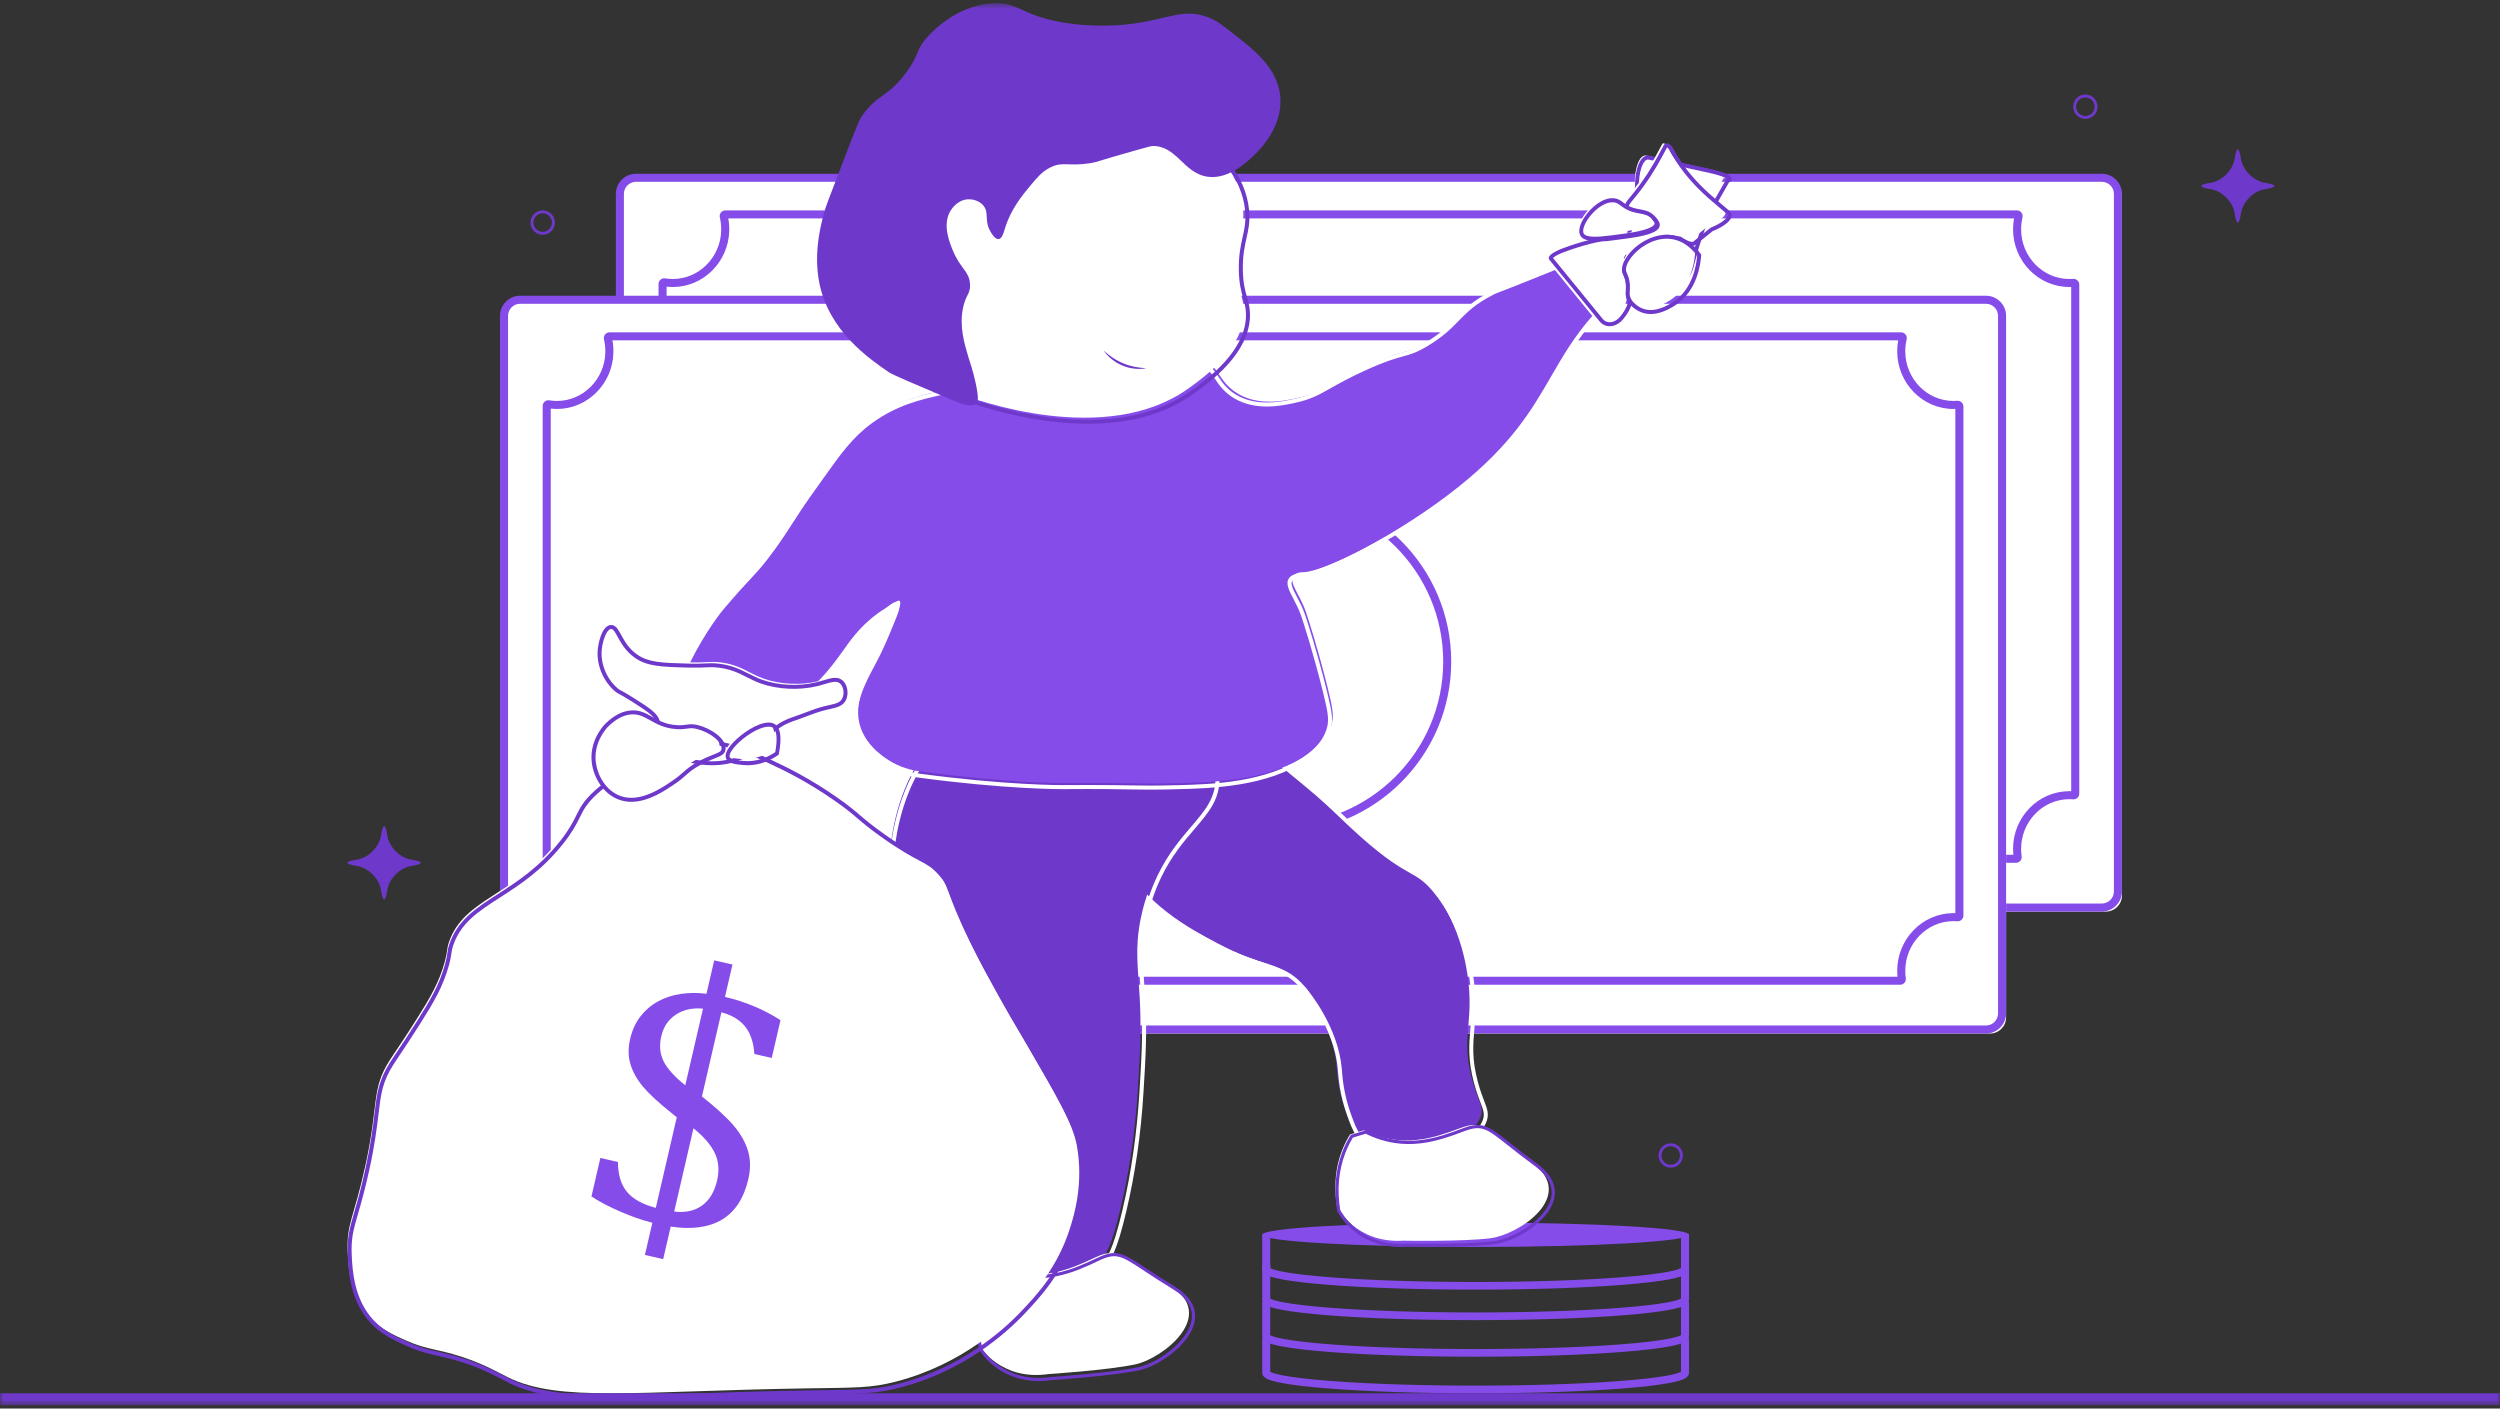 <svg width="410" height="231" viewBox="0 0 410 231" fill="none" xmlns="http://www.w3.org/2000/svg">
<rect x="0" y="0" width="410" height="231" fill="#333333" stroke="none"/>
<g clip-path="url(#clip0_308_570)">
<mask id="mask0_308_570" style="mask-type:luminance" maskUnits="userSpaceOnUse" x="0" y="0" width="410" height="231">
<path d="M410 0.5H0V230.5H410V0.5Z" fill="white"/>
</mask>
<g mask="url(#mask0_308_570)">
<path d="M345.356 29.5H104.644C103.184 29.5 102 30.685 102 32.147V146.854C102 148.315 103.184 149.5 104.644 149.5H345.356C346.816 149.5 348 148.315 348 146.854V32.147C348 30.685 346.816 29.5 345.356 29.5Z" fill="white"/>
<path d="M344.7 149.5H104.3C102.48 149.5 101 148.02 101 146.201V31.799C101 29.98 102.48 28.5 104.3 28.5H344.7C346.52 28.5 348 29.98 348 31.799V146.201C348 148.02 346.52 149.5 344.7 149.5ZM104.3 29.82C103.208 29.82 102.32 30.708 102.32 31.799V146.201C102.32 147.292 103.208 148.18 104.3 148.18H344.7C345.792 148.18 346.68 147.292 346.68 146.201V31.799C346.68 30.708 345.792 29.82 344.7 29.82H104.3Z" fill="#854CEA"/>
<path d="M341 47.05V130.774C341 130.941 340.862 131.074 340.699 131.061C340.481 131.044 340.26 131.035 340.037 131.035C335.296 131.035 331.45 134.991 331.45 139.871C331.45 140.313 331.482 140.747 331.544 141.171C331.569 141.345 331.437 141.5 331.267 141.5H119.475C119.305 141.5 119.173 141.345 119.198 141.171C119.273 140.657 119.304 140.128 119.287 139.588C119.145 134.929 115.437 131.145 110.908 131.037C110.367 131.025 109.837 131.063 109.323 131.148C109.153 131.176 109 131.04 109 130.863V46.961C109 46.784 109.153 46.648 109.323 46.676C109.741 46.745 110.17 46.784 110.607 46.788C115.267 46.84 119.163 42.992 119.288 38.2C119.31 37.391 119.226 36.604 119.048 35.855C119.005 35.674 119.139 35.5 119.32 35.5H331.422C331.603 35.5 331.737 35.674 331.694 35.855C331.535 36.528 331.45 37.232 331.45 37.955C331.45 42.835 335.296 46.789 340.038 46.789C340.26 46.789 340.481 46.78 340.7 46.763C340.862 46.75 341 46.883 341 47.05Z" fill="white"/>
<path d="M330.619 141.5H119.122C118.851 141.5 118.592 141.382 118.413 141.177C118.233 140.969 118.151 140.694 118.191 140.421C118.261 139.941 118.288 139.448 118.273 138.956C118.141 134.632 114.749 131.167 110.551 131.068C110.059 131.056 109.568 131.091 109.092 131.17C108.822 131.215 108.547 131.139 108.337 130.962C108.123 130.782 108 130.518 108 130.237V46.584C108 46.304 108.123 46.04 108.336 45.86C108.547 45.683 108.822 45.607 109.093 45.652C109.479 45.716 109.876 45.751 110.274 45.755C110.302 45.755 110.331 45.755 110.359 45.755C114.617 45.755 118.159 42.219 118.274 37.832C118.293 37.096 118.219 36.366 118.052 35.663C117.984 35.378 118.05 35.083 118.232 34.855C118.412 34.629 118.68 34.5 118.967 34.5H330.774C331.061 34.5 331.329 34.629 331.509 34.854C331.691 35.083 331.757 35.377 331.689 35.662C331.54 36.293 331.464 36.946 331.464 37.605C331.464 42.099 335.014 45.756 339.378 45.756C339.582 45.756 339.786 45.748 339.985 45.731C340.244 45.711 340.502 45.8 340.694 45.975C340.888 46.154 341 46.408 341 46.673V130.148C341 130.414 340.888 130.668 340.693 130.847C340.502 131.022 340.244 131.111 339.985 131.09C339.786 131.074 339.582 131.066 339.378 131.066C335.014 131.066 331.464 134.723 331.464 139.218C331.464 139.621 331.493 140.026 331.55 140.421C331.59 140.694 331.509 140.97 331.328 141.177C331.149 141.382 330.891 141.5 330.619 141.5ZM119.552 140.185H330.189C330.157 139.865 330.141 139.541 330.141 139.218C330.141 133.998 334.285 129.751 339.378 129.751C339.478 129.751 339.578 129.753 339.677 129.756V47.065C339.578 47.069 339.478 47.07 339.378 47.07C334.285 47.07 330.141 42.824 330.141 37.605C330.141 37.002 330.196 36.401 330.306 35.815H119.435C119.56 36.486 119.615 37.174 119.597 37.866C119.463 42.962 115.329 47.07 110.359 47.07C110.326 47.07 110.293 47.07 110.259 47.07C109.946 47.066 109.632 47.047 109.323 47.011V129.81C109.738 129.763 110.16 129.743 110.583 129.754C112.944 129.81 115.176 130.789 116.867 132.513C118.553 134.23 119.522 136.504 119.595 138.916C119.608 139.34 119.594 139.765 119.552 140.185Z" fill="#854CEA"/>
<path d="M326.356 49.5H85.644C84.184 49.5 83 50.685 83 52.147V166.854C83 168.315 84.184 169.5 85.644 169.5H326.356C327.816 169.5 329 168.315 329 166.854V52.147C329 50.685 327.816 49.5 326.356 49.5Z" fill="white"/>
<path d="M325.7 169.5H85.3C83.481 169.5 82 168.02 82 166.201V51.799C82 49.98 83.481 48.5 85.3 48.5H325.7C327.52 48.5 329 49.98 329 51.799V166.201C329 168.02 327.52 169.5 325.7 169.5ZM85.3 49.82C84.208 49.82 83.32 50.708 83.32 51.799V166.201C83.32 167.292 84.208 168.18 85.3 168.18H325.7C326.792 168.18 327.68 167.292 327.68 166.201V51.799C327.68 50.708 326.792 49.82 325.7 49.82H85.3Z" fill="#854CEA"/>
<path d="M322 67.05V150.774C322 150.941 321.862 151.074 321.7 151.061C321.481 151.044 321.26 151.035 321.038 151.035C316.296 151.035 312.45 154.991 312.45 159.871C312.45 160.313 312.482 160.747 312.544 161.171C312.569 161.345 312.437 161.5 312.267 161.5H100.475C100.305 161.5 100.173 161.345 100.198 161.171C100.273 160.657 100.304 160.128 100.287 159.588C100.145 154.929 96.437 151.145 91.908 151.037C91.367 151.025 90.837 151.063 90.323 151.148C90.153 151.176 90 151.04 90 150.863V66.961C90 66.784 90.153 66.648 90.323 66.676C90.741 66.746 91.17 66.784 91.607 66.788C96.267 66.841 100.163 62.992 100.288 58.2C100.31 57.391 100.226 56.604 100.048 55.855C100.005 55.674 100.139 55.5 100.32 55.5H312.422C312.603 55.5 312.737 55.674 312.694 55.855C312.535 56.528 312.45 57.232 312.45 57.955C312.45 62.835 316.296 66.789 321.038 66.789C321.26 66.789 321.481 66.78 321.7 66.763C321.862 66.75 322 66.882 322 67.05Z" fill="white"/>
<path d="M311.619 161.5H100.122C99.85 161.5 99.592 161.382 99.413 161.177C99.232 160.969 99.151 160.694 99.191 160.421C99.26 159.941 99.288 159.448 99.273 158.956C99.141 154.632 95.749 151.167 91.551 151.068C91.059 151.057 90.568 151.091 90.092 151.17C89.821 151.214 89.546 151.138 89.336 150.962C89.123 150.782 89 150.518 89 150.237V66.584C89 66.304 89.123 66.04 89.337 65.86C89.546 65.683 89.822 65.607 90.093 65.652C90.479 65.716 90.876 65.751 91.274 65.755C91.302 65.755 91.331 65.755 91.359 65.755C95.617 65.755 99.159 62.219 99.274 57.832C99.293 57.096 99.219 56.366 99.052 55.663C98.984 55.378 99.05 55.083 99.232 54.855C99.412 54.629 99.68 54.5 99.967 54.5H311.774C312.062 54.5 312.329 54.629 312.509 54.855C312.691 55.083 312.757 55.378 312.689 55.663C312.54 56.293 312.464 56.947 312.464 57.605C312.464 62.099 316.014 65.756 320.377 65.756C320.581 65.756 320.786 65.748 320.985 65.731C321.243 65.711 321.502 65.799 321.694 65.975C321.888 66.154 322 66.408 322 66.673V150.149C322 150.414 321.888 150.668 321.694 150.847C321.502 151.022 321.244 151.111 320.986 151.09C320.786 151.074 320.582 151.066 320.377 151.066C316.014 151.066 312.464 154.723 312.464 159.218C312.464 159.621 312.493 160.026 312.55 160.421C312.59 160.694 312.509 160.97 312.328 161.177C312.149 161.382 311.89 161.5 311.619 161.5ZM100.552 160.185H311.189C311.157 159.865 311.141 159.541 311.141 159.218C311.141 153.998 315.284 149.751 320.377 149.751C320.477 149.751 320.578 149.753 320.677 149.756V67.065C320.577 67.069 320.477 67.07 320.377 67.07C315.284 67.07 311.141 62.824 311.141 57.605C311.141 57.002 311.196 56.401 311.306 55.815H100.435C100.56 56.486 100.614 57.174 100.596 57.866C100.463 62.962 96.329 67.07 91.359 67.07C91.325 67.07 91.292 67.07 91.259 67.07C90.945 67.066 90.632 67.047 90.323 67.011V149.81C90.738 149.763 91.16 149.743 91.582 149.754C93.944 149.81 96.175 150.789 97.867 152.513C99.552 154.23 100.521 156.504 100.595 158.916C100.608 159.34 100.593 159.765 100.552 160.185Z" fill="#854CEA"/>
<path d="M210.5 136.5C225.688 136.5 238 124.188 238 109C238 93.812 225.688 81.5 210.5 81.5C195.312 81.5 183 93.812 183 109C183 124.188 195.312 136.5 210.5 136.5Z" fill="white"/>
<path d="M210 136.5C194.561 136.5 182 123.939 182 108.5C182 93.061 194.561 80.5 210 80.5C225.439 80.5 238 93.061 238 108.5C238 123.939 225.439 136.5 210 136.5ZM210 81.815C195.286 81.815 183.315 93.786 183.315 108.5C183.315 123.214 195.286 135.185 210 135.185C224.714 135.185 236.685 123.214 236.685 108.5C236.685 93.786 224.714 81.815 210 81.815Z" fill="#854CEA"/>
<path d="M242 204.5C261.33 204.5 277 203.605 277 202.5C277 201.395 261.33 200.5 242 200.5C222.67 200.5 207 201.395 207 202.5C207 203.605 222.67 204.5 242 204.5Z" fill="#854CEA"/>
<path d="M242 228.5C232.81 228.5 224.167 228.214 217.663 227.695C214.485 227.442 211.984 227.145 210.231 226.814C207.876 226.37 207 225.914 207 225.131V219.5H208.321V224.971C208.667 225.182 210.421 225.902 218.732 226.516C225.078 226.985 233.341 227.243 242 227.243C250.659 227.243 258.922 226.985 265.269 226.516C273.579 225.902 275.333 225.182 275.679 224.971V219.5H277V225.131C277 225.914 276.124 226.37 273.769 226.814C272.016 227.145 269.515 227.442 266.337 227.695C259.833 228.214 251.19 228.5 242 228.5Z" fill="#854CEA"/>
<path d="M242 222.5C232.81 222.5 224.167 222.214 217.663 221.695C214.485 221.442 211.984 221.145 210.231 220.814C207.876 220.37 207 219.914 207 219.131V213.5H208.321V218.971C208.667 219.182 210.421 219.902 218.732 220.516C225.078 220.985 233.341 221.243 242 221.243C250.659 221.243 258.922 220.985 265.269 220.516C273.579 219.902 275.333 219.182 275.679 218.971V213.5H277V219.131C277 219.914 276.124 220.37 273.769 220.814C272.016 221.145 269.515 221.442 266.337 221.695C259.833 222.214 251.19 222.5 242 222.5Z" fill="#854CEA"/>
<path d="M242 216.5C232.81 216.5 224.167 216.214 217.663 215.695C214.485 215.442 211.984 215.145 210.231 214.814C207.876 214.37 207 213.914 207 213.131V207.5H208.321V212.971C208.667 213.182 210.421 213.902 218.732 214.516C225.078 214.985 233.341 215.243 242 215.243C250.659 215.243 258.922 214.985 265.269 214.516C273.579 213.902 275.333 213.182 275.679 212.971V207.5H277V213.131C277 213.914 276.124 214.37 273.769 214.814C272.016 215.145 269.515 215.442 266.337 215.695C259.833 216.214 251.19 216.5 242 216.5Z" fill="#854CEA"/>
<path d="M242 211.5C232.81 211.5 224.167 211.214 217.663 210.695C214.485 210.442 211.984 210.145 210.231 209.814C207.876 209.37 207 208.914 207 208.131V202.5H208.321V207.971C208.667 208.182 210.421 208.902 218.732 209.516C225.078 209.985 233.341 210.243 242 210.243C250.659 210.243 258.922 209.985 265.269 209.516C273.579 208.902 275.333 208.182 275.679 207.971V202.5H277V208.131C277 208.914 276.124 209.37 273.769 209.814C272.016 210.145 269.515 210.442 266.337 210.695C259.833 211.214 251.19 211.5 242 211.5Z" fill="#854CEA"/>
<path d="M181.346 124.691C185.415 118.118 198.002 118.377 205.45 122.191C208.177 123.588 210.562 125.717 213.777 128.367C217.977 131.829 219.436 133.577 222.834 136.601C230.56 143.475 231.48 141.761 234.667 145.57C239.858 151.774 240.768 159.774 240.949 162.48C241.34 168.327 239.746 170.72 241.387 176.889C242.374 180.598 243.393 181.397 242.848 183.065C241.033 188.62 226.153 190.692 222.25 185.564C221.591 184.7 221.18 183.544 220.643 182.036C219.409 178.572 219.279 175.793 219.182 174.684C218.588 167.872 213.751 162.081 213.338 161.597C209.761 157.406 207.296 158.837 199.168 154.54C194.501 152.072 186.947 148.078 182.953 140.13C181.928 138.092 177.95 130.177 181.346 124.691Z" fill="#6E39CB"/>
<path d="M231.209 189.5C227.691 189.5 224.22 188.622 222.548 186.425C221.855 185.515 221.426 184.313 220.884 182.79C219.736 179.567 219.525 176.915 219.423 175.641C219.414 175.521 219.405 175.414 219.397 175.318C218.814 168.632 214.132 162.976 213.6 162.353C211.591 160.001 209.997 159.482 207.355 158.621C205.39 157.982 202.946 157.185 199.45 155.338C194.819 152.89 187.07 148.794 183.006 140.713C182.47 139.648 181.216 137.153 180.505 134.182C179.606 130.421 179.908 127.289 181.405 124.873C183.334 121.758 187.277 119.866 192.507 119.547C197.15 119.264 202.218 120.271 206.067 122.241C208.45 123.461 210.529 125.19 213.162 127.378C213.592 127.737 214.037 128.106 214.498 128.486C217.085 130.618 218.617 132.082 220.239 133.632C221.246 134.594 222.287 135.59 223.614 136.769C227.685 140.39 229.876 141.632 231.476 142.538C232.937 143.366 233.992 143.964 235.544 145.818C240.688 151.962 241.728 159.882 241.937 163.003C242.092 165.323 241.941 167.081 241.796 168.782C241.571 171.42 241.376 173.698 242.367 177.421C242.736 178.807 243.107 179.777 243.405 180.556C243.906 181.868 244.208 182.659 243.83 183.816C242.849 186.82 238.574 188.56 234.901 189.187C233.717 189.389 232.46 189.5 231.209 189.5ZM181.962 125.222C180.449 127.665 179.504 132.284 183.592 140.414C187.561 148.307 195.194 152.342 199.755 154.752C203.201 156.574 205.617 157.36 207.557 157.992C210.214 158.857 211.969 159.429 214.098 161.922C214.644 162.562 219.45 168.368 220.051 175.261C220.06 175.357 220.069 175.467 220.078 175.588C220.177 176.834 220.384 179.427 221.502 182.567C222.026 184.035 222.439 185.195 223.069 186.023C225.17 188.782 230.47 189.273 234.791 188.535C239.169 187.788 242.473 185.854 243.206 183.609C243.511 182.676 243.271 182.047 242.791 180.793C242.488 179.999 242.11 179.011 241.732 177.591C240.711 173.757 240.92 171.313 241.141 168.725C241.285 167.049 241.433 165.316 241.281 163.047C241.077 159.992 240.06 152.238 235.042 146.244C233.566 144.481 232.606 143.937 231.154 143.114C229.528 142.193 227.302 140.932 223.179 137.264C221.843 136.077 220.798 135.077 219.787 134.111C218.174 132.569 216.65 131.113 214.082 128.997C213.62 128.616 213.175 128.246 212.743 127.887C210.142 125.725 208.087 124.016 205.769 122.83C202.02 120.91 197.077 119.929 192.547 120.206C187.535 120.512 183.775 122.293 181.962 125.222Z" fill="white"/>
<path d="M221.409 186.045C220.941 186.801 220.477 187.69 220.083 188.717C218.636 192.487 218.945 195.985 219.281 197.925C219.281 197.925 222.253 203.97 230.169 203.471C230.169 203.471 239.832 203.648 244.445 203.072C249.058 202.496 258.797 196.12 251.186 190.616C243.575 185.112 243.435 183.544 239.428 185.031C235.42 186.518 229.984 188.516 223.676 185.373L221.409 186.045Z" fill="white"/>
<path d="M229.665 204.5C225.944 204.5 223.4 203.039 221.885 201.756C220.107 200.252 219.341 198.701 219.309 198.636L219.293 198.602L219.287 198.566C218.715 195.231 219.001 191.919 220.113 188.988C220.479 188.022 220.939 187.086 221.479 186.204L221.531 186.119L224.027 185.37L224.121 185.417C230.435 188.6 235.891 186.551 239.875 185.055C243.105 183.843 244.068 184.606 247.652 187.448C248.787 188.347 250.2 189.467 252.044 190.817C255.069 193.03 255.238 195.266 254.847 196.752C253.853 200.529 248.315 203.651 245.088 204.059C240.516 204.636 230.969 204.477 230.589 204.471C230.273 204.49 229.965 204.5 229.665 204.5ZM219.8 198.44C219.916 198.664 220.678 200.055 222.245 201.374C223.808 202.692 226.52 204.207 230.566 203.949H230.577H230.588C230.686 203.951 240.417 204.123 245.021 203.541C248.143 203.147 253.431 200.067 254.337 196.621C254.846 194.685 253.969 192.874 251.731 191.236C249.878 189.88 248.462 188.757 247.323 187.855C243.753 185.024 243.01 184.436 240.062 185.543C236.006 187.066 230.457 189.149 223.977 185.93L221.877 186.56C221.377 187.389 220.949 188.267 220.606 189.171C219.531 192.005 219.253 195.209 219.8 198.44Z" fill="#6E39CB"/>
<path d="M151.083 124.33C146.644 130.739 146.07 138.794 146.07 138.794C145.949 140.495 146.01 141.819 146.07 142.78C146.884 155.78 150.493 166.985 150.493 166.985C159.262 194.214 156.04 203.431 164.352 207.722C169.302 210.277 176.627 210.201 180.423 206.689C181.271 205.904 182.239 204.673 183.814 197.981C185.735 189.817 186.345 182.93 186.615 178.498C186.972 172.639 187.2 168.887 186.91 163.59C186.641 158.675 186.097 155.556 187.058 150.749C187.829 146.89 189.142 144.088 189.564 143.222C193.514 135.116 199.039 133.204 199 127.282C198.996 126.731 198.989 125.622 198.558 124.477C194.682 114.194 160.322 110.988 151.083 124.33Z" fill="#6E39CB"/>
<path d="M172.518 210.5C169.751 210.5 166.924 209.851 164.648 208.679C159.511 206.034 158.627 201.562 156.866 192.653C155.693 186.72 154.087 178.595 150.537 167.603C150.501 167.49 146.884 156.168 146.071 143.229C146.004 142.165 145.952 140.853 146.071 139.185C146.077 139.103 146.707 130.935 151.174 124.503C156.638 116.635 170.426 114.51 181.666 115.894C191.066 117.051 197.913 120.434 199.533 124.723C199.988 125.927 199.996 127.092 200 127.652C200.023 131.146 198.202 133.272 195.896 135.965C194.151 138.003 192.173 140.313 190.47 143.797C189.839 145.09 188.675 147.779 187.975 151.272C187.209 155.094 187.405 157.84 187.652 161.317C187.714 162.19 187.779 163.093 187.833 164.076C188.126 169.411 187.891 173.255 187.536 179.074C187.113 185.996 186.188 192.41 184.708 198.684C183.13 205.374 182.147 206.715 181.198 207.591C179.344 209.302 176.552 210.329 173.338 210.481C173.065 210.494 172.792 210.5 172.518 210.5ZM151.719 124.88C147.359 131.16 146.739 139.152 146.733 139.232C146.617 140.861 146.668 142.146 146.733 143.187C147.541 156.04 151.133 167.287 151.169 167.399C154.731 178.429 156.341 186.576 157.517 192.524C159.291 201.497 160.1 205.592 164.952 208.09C169.499 210.431 176.831 210.72 180.748 207.105C181.584 206.333 182.528 205.036 184.063 198.532C185.534 192.296 186.453 185.918 186.874 179.035C187.227 173.238 187.461 169.409 187.17 164.112C187.117 163.135 187.052 162.235 186.991 161.364C186.739 157.838 186.541 155.052 187.325 151.142C188.039 147.577 189.229 144.828 189.874 143.507C191.614 139.947 193.621 137.603 195.392 135.534C197.608 132.947 199.358 130.903 199.336 127.657C199.333 127.135 199.326 126.05 198.913 124.957C198.146 122.928 196.056 121.063 192.869 119.563C189.816 118.126 185.914 117.085 181.585 116.551C170.543 115.191 157.026 117.24 151.72 124.881L151.719 124.88Z" fill="white"/>
<path d="M161.717 208.739C161.316 209.529 160.931 210.452 160.627 211.507C159.512 215.377 160.123 218.831 160.627 220.734C160.627 220.734 164.115 226.501 171.961 225.347C171.961 225.347 181.609 224.722 186.157 223.766C190.706 222.81 199.86 215.659 191.795 210.815C183.731 205.97 183.455 204.422 179.59 206.234C175.724 208.047 170.479 210.485 163.918 207.882L161.717 208.739Z" fill="white"/>
<path d="M170.345 226.5C167.231 226.5 164.953 225.402 163.505 224.377C161.604 223.031 160.707 221.554 160.67 221.492L160.651 221.46L160.642 221.425C159.786 218.158 159.786 214.843 160.643 211.837C160.925 210.847 161.303 209.878 161.765 208.956L161.81 208.867L164.234 207.913L164.332 207.953C170.898 210.586 176.161 208.092 180.004 206.271C183.119 204.795 184.145 205.474 187.961 207.997C189.17 208.796 190.674 209.79 192.628 210.977C195.833 212.922 196.193 215.13 195.931 216.64C195.265 220.477 190.012 224.044 186.83 224.72C182.323 225.677 172.794 226.319 172.414 226.344C171.688 226.452 170.998 226.5 170.345 226.5ZM161.142 221.256C161.277 221.469 162.156 222.787 163.831 223.968C165.502 225.145 168.336 226.424 172.346 225.828L172.368 225.826C172.465 225.82 182.181 225.175 186.719 224.211C189.798 223.557 194.804 220.053 195.411 216.552C195.753 214.586 194.723 212.859 192.352 211.42C190.389 210.228 188.88 209.231 187.668 208.429C183.867 205.916 183.075 205.393 180.232 206.741C176.32 208.594 170.968 211.129 164.232 208.474L162.193 209.276C161.765 210.142 161.415 211.051 161.151 211.978C160.322 214.884 160.319 218.091 161.142 221.256Z" fill="#6E39CB"/>
<path d="M262 51.409C253.903 60.504 253.988 68.312 239.871 79.565C230.106 87.348 217.287 93.78 213.761 93.838C213.545 93.842 212.601 93.826 212.139 94.427C211.29 95.529 213.231 97.544 214.205 100.46C214.439 101.162 216.09 106.148 217.745 112.821C218.603 116.282 218.792 117.496 218.334 119.001C217.797 120.767 216.563 122.283 214.499 123.709C208.469 127.878 199.735 128.259 193.995 128.418C185.866 128.643 187.161 128.324 174.671 128.418C174.671 128.418 165.575 128.487 150.923 126.504C150.108 126.395 148.316 126.136 146.35 125.033C145.68 124.657 142.105 122.655 141.039 119.001C139.94 115.23 142.006 111.396 143.695 108.259C145.045 105.753 145.725 104.088 147.088 100.754C147.358 100.091 147.88 98.793 147.53 98.546C147.207 98.32 146.342 99.166 145.908 99.429C142.049 101.772 140.075 104.817 138.975 106.345C138.026 107.664 136.53 109.742 134.598 111.628C134.485 111.659 134.371 111.688 134.254 111.717C131.28 112.442 127.821 112.231 125.183 111.275C122.71 110.378 121.37 109.008 118.103 108.626C116.412 108.429 116.178 108.693 113.455 108.626C113.3 108.622 113.149 108.619 113 108.615C115.847 102.736 118.766 99.282 118.766 99.282C123.313 93.902 123.892 93.816 126.141 90.895C129.593 86.413 130.094 84.845 134.254 79.122C137.294 74.942 139.438 71.458 143.252 68.674C147.364 65.676 151.361 64.75 154.905 63.966C189.354 56.352 196.536 56.864 199.453 60.728C200.216 61.74 200.956 63.335 202.994 64.555C206.412 66.603 210.458 65.783 212.728 65.29C217.099 64.343 217.675 62.963 224.234 59.993C230.927 56.963 230.742 58.212 234.413 56.02C239.768 52.821 239.432 50.596 245.18 47.632C245.937 47.242 245.203 47.651 252.557 44.69C253.778 44.197 254.745 43.806 255.552 43.5L262 51.409Z" fill="#854CEA"/>
<path d="M188.525 129.5C187.348 129.5 186.367 129.483 185.237 129.462C182.997 129.422 180.21 129.373 174.212 129.418C174.122 129.418 164.921 129.465 150.41 127.495C149.691 127.398 147.783 127.141 145.718 125.98C144.086 125.061 141.21 123.03 140.25 119.732C139.113 115.819 141.231 111.875 142.933 108.707C144.271 106.215 144.95 104.55 146.302 101.234L146.312 101.209C146.778 100.062 146.862 99.608 146.851 99.429C146.653 99.504 146.273 99.797 146.077 99.948C145.906 100.08 145.745 100.204 145.61 100.287C142.105 102.42 140.188 105.132 139.043 106.753C138.946 106.889 138.856 107.017 138.771 107.136C137.851 108.418 136.311 110.564 134.354 112.479L134.294 112.537L134.213 112.56C134.097 112.593 133.979 112.623 133.858 112.653C130.9 113.376 127.35 113.202 124.593 112.199C123.713 111.879 122.973 111.5 122.256 111.133C120.92 110.449 119.657 109.802 117.585 109.559C116.705 109.456 116.227 109.483 115.567 109.519C114.976 109.552 114.241 109.593 112.966 109.561L112 109.535L112.222 109.076C115.055 103.209 118.005 99.679 118.034 99.644C120.326 96.924 121.594 95.57 122.612 94.482C123.588 93.439 124.293 92.686 125.402 91.242C127.199 88.902 128.185 87.37 129.326 85.596C130.355 83.997 131.521 82.185 133.512 79.437C133.986 78.784 134.439 78.146 134.878 77.528C137.263 74.171 139.322 71.272 142.586 68.883C146.839 65.773 151.012 64.847 154.366 64.103C189.013 56.424 196.218 56.933 199.264 60.979C199.43 61.2 199.593 61.445 199.766 61.704C200.389 62.64 201.165 63.805 202.711 64.734C206.09 66.763 210.223 65.864 212.209 65.431C214.741 64.881 215.999 64.169 217.903 63.092C219.261 62.323 220.951 61.366 223.653 60.14C227.033 58.605 228.712 58.146 229.937 57.811C231.185 57.469 232.009 57.244 233.801 56.17C236.278 54.687 237.525 53.409 238.732 52.174C240.15 50.721 241.49 49.349 244.59 47.746C244.941 47.564 245.001 47.542 245.577 47.322C246.327 47.036 247.887 46.441 251.997 44.781L252.337 44.644C253.415 44.208 254.266 43.863 255 43.584L255.223 43.5L262 51.837L261.814 52.047C258.769 55.477 256.917 58.675 254.957 62.06C251.763 67.576 248.46 73.279 239.637 80.333C235.132 83.934 229.645 87.521 224.186 90.433C219.204 93.09 215.141 94.695 213.318 94.725L213.283 94.725C212.628 94.734 212.18 94.889 211.952 95.187C211.557 95.701 212.067 96.68 212.713 97.918C213.17 98.794 213.688 99.786 214.069 100.934C214.379 101.865 216.005 106.838 217.618 113.36C218.494 116.905 218.677 118.172 218.203 119.735C217.639 121.594 216.38 123.151 214.239 124.635C207.914 129.02 198.57 129.278 193.55 129.417C191.338 129.479 189.814 129.5 188.525 129.5ZM178.573 128.74C181.741 128.74 183.636 128.773 185.248 128.802C187.608 128.844 189.313 128.875 193.531 128.758C198.483 128.621 207.699 128.366 213.863 124.092C215.875 122.698 217.053 121.253 217.571 119.544C218.003 118.121 217.833 116.981 216.977 113.519C215.37 107.021 213.751 102.069 213.443 101.143C213.078 100.046 212.573 99.078 212.128 98.224C211.373 96.777 210.776 95.634 211.428 94.785C211.786 94.319 212.407 94.077 213.274 94.065L213.306 94.065C216.558 94.012 229.152 87.87 239.225 79.817C247.951 72.841 251.222 67.192 254.386 61.73C256.323 58.383 258.156 55.219 261.134 51.819L255.012 44.287C254.334 44.548 253.551 44.865 252.585 45.256L252.244 45.394C248.129 47.056 246.564 47.653 245.812 47.939C245.245 48.156 245.211 48.169 244.893 48.333C241.888 49.887 240.584 51.222 239.204 52.636C237.968 53.901 236.69 55.21 234.14 56.737C232.271 57.857 231.365 58.105 230.111 58.448C228.84 58.795 227.258 59.228 223.926 60.741C221.251 61.956 219.575 62.904 218.228 63.667C216.272 64.774 214.979 65.506 212.35 66.077C210.281 66.528 205.975 67.465 202.372 65.3C200.699 64.296 199.877 63.062 199.217 62.071C199.05 61.82 198.892 61.583 198.737 61.376C195.926 57.642 188.591 57.194 154.509 64.748C151.216 65.479 147.117 66.388 142.975 69.416C139.798 71.742 137.767 74.601 135.416 77.911C134.976 78.53 134.522 79.17 134.046 79.825C132.066 82.558 130.905 84.362 129.881 85.954C128.731 87.74 127.739 89.283 125.925 91.644C124.797 93.114 124.083 93.877 123.094 94.933C122.081 96.016 120.82 97.363 118.539 100.07C118.511 100.103 115.764 103.393 113.041 108.903C114.253 108.931 114.96 108.892 115.53 108.86C116.224 108.822 116.725 108.794 117.662 108.904C119.852 109.16 121.227 109.864 122.557 110.545C123.255 110.903 123.977 111.272 124.819 111.578C127.46 112.539 130.863 112.705 133.701 112.012C133.786 111.991 133.87 111.97 133.953 111.947C135.839 110.089 137.278 108.083 138.235 106.751C138.319 106.633 138.409 106.506 138.504 106.371C139.679 104.709 141.645 101.927 145.266 99.723C145.37 99.659 145.518 99.546 145.674 99.425C146.236 98.992 146.817 98.545 147.25 98.848C147.727 99.186 147.492 100.061 146.924 101.458L146.914 101.483C145.553 104.821 144.869 106.497 143.515 109.019C141.87 112.082 139.822 115.894 140.884 119.547C141.778 122.62 144.498 124.535 146.039 125.403C147.996 126.503 149.814 126.748 150.498 126.841C164.959 128.803 174.117 128.758 174.208 128.757C175.897 128.745 177.333 128.739 178.573 128.739V128.74Z" fill="white"/>
<path d="M200.636 26.34C203.021 29.503 203.677 32.194 203.854 34.016C204.202 37.616 202.787 38.961 202.83 43.611C202.869 47.763 204.015 48.576 204 51.139C203.965 57.194 197.544 61.807 194.933 63.687C181.402 73.422 159.886 65.538 157.347 64.572C157.347 64.572 136.434 52.32 146.964 36.821C157.493 21.321 152.521 23.093 159.687 17.631C166.853 12.169 178.699 19.107 186.304 17.631C193.909 16.155 200.636 26.34 200.636 26.34Z" fill="white"/>
<path d="M178.431 69.5C176.529 69.5 174.541 69.377 172.468 69.132C165.267 68.279 159.295 66.152 157.636 65.52L157.587 65.497C157.559 65.481 154.78 63.84 151.783 61.061C149.007 58.486 145.465 54.375 144.356 49.414C143.423 45.237 144.325 41.094 147.038 37.1C151.981 29.82 153.487 26.404 154.484 24.143C155.593 21.629 156.008 20.688 159.907 17.715C164.367 14.315 170.463 15.541 176.358 16.727C180.203 17.501 183.835 18.232 186.812 17.654C190.043 17.026 193.624 18.375 197.168 21.556C199.765 23.887 201.426 26.355 201.556 26.55C203.484 29.111 204.593 31.764 204.851 34.434C205.034 36.327 204.741 37.643 204.43 39.036C204.136 40.356 203.802 41.853 203.823 44.117C203.844 46.384 204.199 47.638 204.512 48.745C204.766 49.646 205.007 50.497 205 51.696C204.964 57.951 198.509 62.598 195.752 64.582C191.206 67.855 185.398 69.5 178.431 69.5ZM157.894 64.909C160.37 65.849 169.02 68.855 178.348 68.855C184.205 68.856 190.327 67.671 195.361 64.048C198.045 62.116 204.308 57.607 204.342 51.692C204.348 50.588 204.131 49.818 203.879 48.928C203.555 47.78 203.187 46.479 203.165 44.123C203.144 41.782 203.486 40.245 203.788 38.89C204.1 37.492 204.369 36.285 204.196 34.498C203.95 31.95 202.883 29.408 201.026 26.944L201.014 26.927C200.948 26.826 194.281 16.88 186.936 18.306C183.833 18.909 180.14 18.166 176.23 17.379C170.477 16.221 164.527 15.024 160.303 18.245C156.54 21.115 156.173 21.946 155.085 24.413C154.079 26.696 152.557 30.146 147.58 37.476C144.976 41.311 144.107 45.279 144.998 49.268C147.007 58.259 157.337 64.575 157.894 64.909Z" fill="#6E39CB"/>
<path d="M188.935 23.948C192.938 23.817 194.05 28.319 197.905 28.965C201.566 29.578 204.889 26.242 205.992 25.134C206.714 24.409 210.412 20.696 209.962 15.797C209.54 11.199 205.707 8.212 202.316 5.57C200.418 4.092 199.491 3.316 197.905 2.754C193.887 1.331 191.537 3.189 185.406 3.94C184.184 4.089 179.486 4.602 174.084 3.643C167.237 2.428 166.946 0.214 162.614 0.531C156.571 0.973 152.469 5.623 151.88 6.311C150.151 8.329 150.832 8.797 148.792 11.647C145.672 16.006 143.984 15.321 141.44 18.909C140.975 19.566 140.707 20.046 137.323 28.965C136.154 32.044 135.544 33.584 135.411 34.027C134.842 35.924 133.285 41.118 134.382 46.477C135.986 54.313 142.509 58.803 145.704 61.002C146.392 61.476 149.643 62.849 156.144 65.597C157.503 66.171 159.369 66.938 160.115 66.19C160.379 65.924 160.583 65.386 159.967 62.633C159.526 60.655 159.126 59.615 158.791 58.483C158.141 56.287 157.341 53.584 157.909 50.627C158.353 48.311 159.171 48.27 159.085 46.625C158.973 44.464 157.54 44.136 156.291 41.141C155.762 39.872 154.512 36.873 155.85 34.62C155.99 34.385 156.947 32.829 158.644 32.693C159.496 32.625 160.625 32.907 161.291 33.731C162.256 34.925 161.357 36.154 162.467 38.029C162.642 38.325 163.216 39.294 163.791 39.215C164.353 39.138 164.618 38.098 164.82 37.436C165.793 34.248 167.719 31.951 169.084 30.322C170.176 29.019 170.89 28.168 172.172 27.506C174.319 26.397 175.106 27.344 178.789 26.765C180.075 26.562 179.721 26.487 186.141 24.69C187.892 24.199 188.771 23.954 188.935 23.948Z" fill="#6E39CB"/>
<path d="M188 60.388C187.356 60.512 186.691 60.53 186.034 60.457C185.704 60.424 185.378 60.358 185.055 60.28C184.733 60.197 184.418 60.086 184.107 59.964C183.492 59.704 182.907 59.368 182.381 58.952C181.853 58.539 181.381 58.052 181 57.5C181.497 57.941 182.007 58.348 182.549 58.701C182.821 58.875 183.095 59.044 183.38 59.191C183.663 59.342 183.952 59.481 184.248 59.6C184.836 59.848 185.45 60.028 186.077 60.156C186.706 60.283 187.347 60.35 188 60.388Z" fill="#6E39CB"/>
<path d="M97.255 129.612C94.071 132.524 94.984 133.587 91.73 137.711C84.397 147.006 76.064 147.236 73.606 154.583C73.273 155.577 73.401 156.074 72.943 157.732C72.012 161.102 70.609 163.532 68.302 167.18C65.797 171.141 64.638 172.726 63.881 173.929C60.844 178.756 62.194 180.802 59.903 191.251C58.019 199.842 56.791 200.694 57.03 205.423C57.163 208.056 57.465 212.767 60.787 216.221C62.533 218.037 64.576 218.948 66.534 219.82C69.555 221.167 71.207 221.212 74.269 222.07C78.817 223.344 81.593 225.045 83.331 225.894C91.727 229.999 104.311 228.138 132.176 227.694C140.364 227.563 142.756 227.668 146.985 226.569C158.004 223.704 164.888 216.977 167.097 214.646C169.798 211.799 173.454 207.855 175.496 201.374C176.175 199.221 177.729 194.087 176.601 187.877C175.938 184.223 173.286 179.667 167.981 170.555C166.566 168.123 165.511 166.419 163.561 162.906C162.145 160.356 160.707 157.766 159.141 154.583C154.843 145.851 155.836 145.374 153.615 142.885C151.32 140.313 150.604 141.208 144.111 136.586C140.056 133.7 140.38 133.382 136.597 130.738C132.006 127.528 128.376 125.792 125.988 124.664C119.151 121.433 116.642 121.455 115.6 121.514C113.991 121.606 112.59 122.101 109.853 123.089C105.141 124.79 100.827 126.346 97.255 129.613V129.612Z" fill="white"/>
<path d="M100.756 229.5C93.088 229.5 87.829 228.925 83.591 226.853C83.263 226.692 82.908 226.507 82.496 226.292C80.699 225.354 78.238 224.069 74.559 223.038C73.546 222.754 72.699 222.562 71.879 222.376C70.232 222.002 68.809 221.68 66.757 220.765C64.755 219.872 62.686 218.949 60.89 217.081C57.405 213.456 57.152 208.444 57.03 206.035C56.878 203.035 57.313 201.531 58.102 198.801C58.593 197.102 59.204 194.988 59.919 191.73C60.82 187.618 61.153 184.845 61.421 182.616C61.823 179.267 62.065 177.246 63.952 174.247C64.23 173.804 64.566 173.306 64.99 172.674C65.75 171.546 66.789 170.001 68.385 167.477C70.554 164.045 72.047 161.538 73 158.088C73.232 157.247 73.31 156.718 73.378 156.251C73.443 155.806 73.499 155.421 73.67 154.912C75.01 150.903 78.083 148.925 81.64 146.634C84.841 144.572 88.469 142.235 91.899 137.886C93.359 136.035 93.965 134.819 94.499 133.747C95.137 132.466 95.688 131.359 97.477 129.723C101.108 126.402 105.534 124.804 110.221 123.112C112.904 122.143 114.382 121.61 116.077 121.513C117.542 121.429 120.234 121.669 126.653 124.703C128.884 125.758 132.619 127.523 137.34 130.824C139.258 132.165 140.124 132.909 141.042 133.696C141.938 134.465 142.865 135.259 144.878 136.693C148.009 138.923 149.771 139.854 151.057 140.533C152.415 141.251 153.235 141.684 154.464 143.061C155.676 144.42 155.968 145.206 156.607 146.927C157.169 148.442 158.018 150.731 160.055 154.87C161.622 158.055 163.074 160.672 164.479 163.203C165.874 165.717 166.828 167.334 167.75 168.897C168.126 169.535 168.503 170.174 168.91 170.872C174.241 180.035 176.918 184.634 177.593 188.357C178.763 194.795 177.101 200.071 176.475 202.057C174.362 208.764 170.52 212.818 167.977 215.5C164.798 218.854 157.929 224.88 147.651 227.553C143.868 228.536 141.556 228.568 135.377 228.653C134.564 228.664 133.684 228.676 132.724 228.692C125.799 228.802 119.85 228.999 114.602 229.172C109.232 229.349 104.678 229.5 100.756 229.5ZM97.921 130.215C96.224 131.768 95.723 132.772 95.09 134.044C94.541 135.146 93.92 136.394 92.417 138.3C88.918 142.736 85.241 145.104 81.996 147.194C78.402 149.508 75.563 151.337 74.296 155.124C74.145 155.577 74.095 155.917 74.032 156.348C73.964 156.81 73.88 157.385 73.637 158.266C72.659 161.805 71.143 164.352 68.942 167.834C67.342 170.366 66.299 171.916 65.538 173.047C65.116 173.674 64.783 174.168 64.51 174.603C62.704 177.475 62.481 179.329 62.077 182.696C61.807 184.939 61.472 187.73 60.564 191.873C59.845 195.153 59.23 197.279 58.737 198.986C57.943 201.734 57.544 203.113 57.69 206.001C57.808 208.329 58.053 213.173 61.365 216.619C63.071 218.394 65.081 219.29 67.025 220.157C69.017 221.046 70.411 221.362 72.025 221.727C72.852 221.915 73.708 222.109 74.737 222.397C78.481 223.447 81.081 224.804 82.801 225.702C83.208 225.915 83.559 226.098 83.88 226.255C90.138 229.315 98.82 229.028 114.58 228.507C119.831 228.334 125.782 228.137 132.713 228.027C133.674 228.011 134.555 227.999 135.368 227.988C141.489 227.904 143.78 227.873 147.486 226.909C157.605 224.277 164.368 218.344 167.499 215.041C169.999 212.403 173.779 208.416 175.845 201.856C176.457 199.913 178.083 194.752 176.943 188.476C176.288 184.869 173.632 180.304 168.339 171.208C167.934 170.511 167.558 169.873 167.182 169.236C166.257 167.67 165.302 166.049 163.903 163.53C162.494 160.99 161.037 158.365 159.463 155.165C157.411 150.996 156.555 148.688 155.988 147.16C155.361 145.471 155.101 144.771 153.972 143.506C152.823 142.218 152.087 141.829 150.75 141.122C149.447 140.434 147.663 139.491 144.496 137.236C142.459 135.785 141.521 134.98 140.613 134.202C139.709 133.426 138.854 132.693 136.963 131.371C132.287 128.101 128.584 126.351 126.372 125.306C119.363 121.992 116.918 122.132 116.114 122.177C114.58 122.265 113.267 122.719 110.444 123.738C105.821 125.407 101.455 126.983 97.921 130.215Z" fill="#6E39CB"/>
<path d="M118.897 163.496C122.254 164.287 125.289 165.557 128 167.307L126.566 173.505L123.712 172.851C123.597 170.991 123.101 169.502 122.227 168.385C121.352 167.268 120.047 166.48 118.312 166.021L115.118 179.824C117.511 181.723 119.263 183.334 120.374 184.656C121.484 185.979 122.25 187.343 122.674 188.75C123.097 190.156 123.114 191.701 122.724 193.385C122.003 196.503 120.572 198.708 118.432 200C116.291 201.292 113.48 201.68 109.998 201.163L108.763 206.5L105.766 205.812L106.988 200.532C105.287 200.102 103.513 199.484 101.666 198.677C99.819 197.871 98.264 197.05 97 196.216L98.461 189.903L101.343 190.565C101.348 192.641 101.836 194.269 102.808 195.449C103.779 196.629 105.36 197.51 107.552 198.093L110.992 183.229L110.351 182.719C108.113 180.937 106.494 179.452 105.494 178.266C104.494 177.08 103.797 175.847 103.406 174.568C103.014 173.29 102.993 171.895 103.342 170.383C103.679 168.93 104.249 167.69 105.052 166.666C105.856 165.642 106.819 164.825 107.941 164.216C109.063 163.608 110.305 163.202 111.667 163.001C113.029 162.8 114.426 162.793 115.86 162.981L117.128 157.5L120.126 158.188L118.897 163.496ZM112.387 177.989L115.295 165.42C113.594 165.251 112.119 165.573 110.869 166.384C109.619 167.195 108.815 168.375 108.456 169.925C108.097 171.474 108.227 172.859 108.845 174.079C109.463 175.298 110.644 176.602 112.387 177.989ZM113.73 185.035L110.569 198.695C112.4 198.914 113.923 198.583 115.139 197.703C116.354 196.824 117.176 195.456 117.606 193.6C117.986 191.955 117.865 190.467 117.243 189.135C116.62 187.804 115.449 186.437 113.73 185.035Z" fill="#854CEA"/>
<path d="M116.771 125.5C114.146 125.5 111.592 124.793 109.798 123.828C108.214 122.977 107.258 121.972 107.108 120.998C107.026 120.466 107.206 120.063 107.366 119.707C107.544 119.308 107.697 118.963 107.556 118.41C107.304 117.425 106.133 116.644 103.722 115.111C102.382 114.259 101.836 113.972 101.51 113.801C101.23 113.655 101.102 113.588 100.813 113.335C98.819 111.597 97.737 108.829 98.055 106.284C98.073 106.138 98.516 102.705 100.106 102.509C100.926 102.409 101.347 103.17 101.878 104.135C102.436 105.146 103.129 106.404 104.531 107.368C106.349 108.617 108.474 108.722 112.727 108.826L113.182 108.837C114.427 108.867 115.145 108.828 115.723 108.796C116.415 108.759 116.915 108.731 117.849 108.839C120.034 109.092 121.406 109.786 122.732 110.457C123.429 110.81 124.149 111.174 124.988 111.476C127.623 112.423 131.018 112.587 133.848 111.903C133.961 111.875 134.071 111.848 134.18 111.817C134.494 111.734 134.785 111.648 135.066 111.565C136.309 111.197 137.289 110.906 138.102 111.524C139.04 112.239 139.293 113.933 138.623 115.009C138.112 115.83 137.232 116.029 136.015 116.305C135.8 116.354 135.572 116.405 135.331 116.464C134.274 116.72 133.229 117.117 132.219 117.501C131.587 117.741 130.933 117.989 130.277 118.203C127.872 118.988 126.758 120.201 125.578 121.485C124.578 122.573 123.545 123.697 121.699 124.52C120.147 125.212 118.444 125.5 116.771 125.5ZM100.232 103.152C100.217 103.152 100.202 103.153 100.187 103.155C99.509 103.238 98.891 104.886 98.708 106.364C98.416 108.702 99.413 111.246 101.248 112.847C101.48 113.049 101.552 113.086 101.818 113.226C102.154 113.402 102.715 113.696 104.078 114.564C106.521 116.117 107.867 116.973 108.194 118.25C108.392 119.021 108.157 119.547 107.968 119.97C107.822 120.297 107.706 120.556 107.759 120.9C107.874 121.645 108.754 122.526 110.113 123.257C112.912 124.761 117.647 125.613 121.428 123.927C123.149 123.159 124.092 122.133 125.09 121.047C126.275 119.757 127.501 118.423 130.07 117.585C130.712 117.376 131.358 117.13 131.983 116.893C133.012 116.501 134.077 116.097 135.174 115.831C135.419 115.772 135.65 115.72 135.867 115.67C137.007 115.412 137.695 115.256 138.062 114.667C138.554 113.877 138.371 112.551 137.7 112.039C137.155 111.625 136.358 111.861 135.255 112.188C134.969 112.273 134.673 112.36 134.355 112.445C134.243 112.476 134.126 112.505 134.005 112.535C131.054 113.248 127.513 113.076 124.763 112.087C123.885 111.772 123.147 111.398 122.432 111.037C121.099 110.362 119.839 109.725 117.772 109.486C116.895 109.384 116.418 109.41 115.759 109.446C115.17 109.478 114.437 109.519 113.165 109.488L112.709 109.476C108.324 109.369 106.128 109.258 104.155 107.902C102.625 106.851 101.859 105.461 101.3 104.446C100.849 103.628 100.57 103.152 100.232 103.152Z" fill="#6E39CB"/>
<path d="M279.743 27.652C282.354 28.225 283.667 28.946 282.662 29.255L280.557 32.965C279.644 34.572 278.679 36.771 277.79 39.771C277.669 40.178 277.549 40.599 277.431 41.038L277.017 42.571C276.604 44.581 275.46 45.858 274.474 45.41C273.489 44.962 271.474 44.047 269.997 43.375C268.521 42.704 266.954 41.992 266.517 41.792C266.079 41.593 265.88 41.018 266.075 40.514L266.512 38.955C266.825 37.839 267.18 36.392 267.477 34.716C267.608 33.985 267.727 33.209 267.826 32.398L268.1 30.172C268.067 27.373 268.932 25.279 270.021 25.519C271.111 25.758 272.676 26.101 273.499 26.282C274.323 26.463 277.132 27.079 279.743 27.652Z" fill="white"/>
<path d="M275.388 46.5C275.203 46.5 275.02 46.46 274.844 46.381L270.273 44.311C268.765 43.628 267.166 42.904 266.719 42.701C266.119 42.429 265.841 41.666 266.093 40.992L266.536 39.421C266.926 38.032 267.255 36.592 267.514 35.143C267.652 34.375 267.77 33.589 267.866 32.804L268.143 30.562C268.122 28.371 268.639 26.509 269.464 25.812C269.778 25.547 270.135 25.448 270.494 25.526L280.42 27.696C282.772 28.21 283.977 28.768 284 29.356C284.007 29.534 283.93 29.768 283.55 29.922L281.461 33.589C280.411 35.431 279.471 37.736 278.666 40.44C278.541 40.859 278.418 41.289 278.301 41.72L277.882 43.27C277.58 44.723 276.889 45.891 276.078 46.319C275.849 46.439 275.616 46.5 275.388 46.5ZM270.256 26.161C270.127 26.161 270 26.215 269.871 26.323C269.312 26.796 268.759 28.294 268.786 30.577V30.6L268.504 32.888C268.406 33.684 268.285 34.483 268.145 35.263C267.883 36.733 267.549 38.194 267.153 39.605L266.695 41.221C266.562 41.566 266.691 41.967 266.978 42.096C267.425 42.299 269.024 43.023 270.532 43.706L275.103 45.776C275.316 45.873 275.546 45.857 275.785 45.731C276.421 45.396 276.998 44.372 277.257 43.122L277.261 43.103L277.683 41.543C277.801 41.106 277.926 40.67 278.052 40.246C278.871 37.494 279.832 35.141 280.907 33.255L283.121 29.37L283.242 29.333C283.245 29.332 283.247 29.332 283.249 29.331C282.959 29.131 282.129 28.745 280.287 28.343L270.36 26.173C270.326 26.165 270.291 26.161 270.256 26.161Z" fill="#6E39CB"/>
<path d="M282.641 34.283C283.639 34.889 282.484 36.171 280.076 37.133L277.569 39.142L277.271 39.382C276.941 39.658 275.905 39.32 274.969 38.63L273.727 38.41C270.933 37.916 268.174 39.675 266.802 41.505C266.151 42.371 265.812 43.252 265.925 43.92C266.006 44.391 266.306 44.653 266.467 45.649C266.668 46.888 266.361 47.354 266.576 48.134L266.709 48.614C267.03 49.005 266.473 50.3 265.472 51.492C264.47 52.683 262.984 52.842 262.171 51.844C261.357 50.846 259.27 48.288 257.533 46.159C255.797 44.03 254.219 42.096 254.028 41.862C253.837 41.627 254.631 41.06 255.792 40.6C256.953 40.141 261.225 38.669 263.08 38.713L265.98 38.332C267.565 38.124 271.208 37.645 271.343 36.465C271.391 36.042 270.974 35.65 270.693 35.384C269.869 34.61 268.934 34.628 267.876 34.394C267.527 34.317 267.229 34.228 266.972 34.13L266.48 33.943C266.128 33.714 266.301 33.018 266.864 32.395L267.33 31.832C269.286 29.463 270.7 27.154 271.622 25.443L272.537 23.746C272.775 23.135 273.432 23.702 273.997 25.005L274.699 26.094C276.332 28.629 278.521 30.794 280.413 32.394L282.641 34.283Z" fill="white"/>
<path d="M263.984 53.5C263.978 53.5 263.973 53.5 263.967 53.5C263.327 53.495 262.75 53.217 262.341 52.716L254.102 42.613C254.009 42.499 253.978 42.349 254.016 42.201C254.173 41.6 255.589 40.998 256.019 40.828C257.343 40.305 261.509 38.895 263.435 38.895C263.456 38.895 263.477 38.895 263.497 38.895L266.407 38.513C267.201 38.408 268.518 38.235 269.636 37.943C271.308 37.507 271.533 37.075 271.552 36.909C271.582 36.644 271.215 36.298 270.996 36.092C270.417 35.547 269.763 35.434 269.006 35.303C268.778 35.264 268.542 35.223 268.297 35.169C267.942 35.09 267.628 34.998 267.338 34.889L266.806 34.686L266.777 34.667C266.598 34.55 266.482 34.359 266.452 34.129C266.395 33.691 266.636 33.126 267.097 32.615L267.563 32.051C269.589 29.598 271.024 27.209 271.871 25.637L272.789 23.936C272.948 23.55 273.237 23.502 273.356 23.5C273.359 23.5 273.363 23.5 273.367 23.5C274.011 23.5 274.569 24.549 274.852 25.195L275.548 26.275C276.924 28.412 278.848 30.533 281.267 32.578L283.503 34.474C283.852 34.695 284.027 35.014 283.997 35.374C283.927 36.203 282.764 37.148 280.881 37.907L278.081 40.152C277.545 40.6 276.337 40.108 275.415 39.445L274.232 39.236C271.544 38.761 268.88 40.461 267.544 42.242C266.922 43.07 266.621 43.869 266.717 44.436C266.743 44.589 266.802 44.725 266.877 44.897C267.004 45.187 267.162 45.547 267.266 46.189C267.375 46.861 267.343 47.332 267.318 47.711C267.294 48.059 267.276 48.334 267.368 48.67L267.487 49.1C267.912 49.773 267.126 51.245 266.186 52.363C265.578 53.086 264.776 53.5 263.984 53.5ZM254.696 42.309L262.849 52.304C263.136 52.656 263.524 52.844 263.972 52.848C264.571 52.852 265.198 52.523 265.685 51.944C266.763 50.661 267.049 49.612 266.934 49.447L266.89 49.394L266.738 48.843C266.616 48.4 266.64 48.044 266.665 47.667C266.689 47.304 266.717 46.892 266.62 46.292C266.529 45.732 266.395 45.426 266.278 45.157C266.192 44.961 266.111 44.777 266.072 44.545C265.944 43.791 266.281 42.835 267.02 41.851C268.472 39.915 271.384 38.07 274.347 38.593L275.679 38.83L275.741 38.875C276.712 39.591 277.531 39.741 277.666 39.648L280.548 37.338L280.593 37.32C282.349 36.619 283.306 35.783 283.345 35.32C283.349 35.269 283.359 35.15 283.14 35.016L283.098 34.986L280.844 33.075C278.376 30.988 276.409 28.819 274.998 26.628L274.263 25.479C273.864 24.56 273.528 24.242 273.401 24.169C273.398 24.176 273.394 24.183 273.391 24.192L273.374 24.229L272.448 25.946C271.587 27.544 270.128 29.971 268.069 32.466L267.588 33.047C267.218 33.456 267.076 33.851 267.101 34.045C267.106 34.079 267.114 34.097 267.121 34.108L267.571 34.279C267.831 34.378 268.116 34.461 268.44 34.532C268.669 34.583 268.898 34.623 269.118 34.661C269.944 34.804 270.723 34.938 271.444 35.616C271.774 35.927 272.27 36.394 272.203 36.983C272.056 38.254 269.376 38.78 266.5 39.159L263.533 39.548L263.508 39.548C261.751 39.504 257.519 40.937 256.261 41.435C255.381 41.783 254.861 42.136 254.697 42.309L254.696 42.309Z" fill="#6E39CB"/>
<path d="M270.996 36.169C270.865 37.344 267.358 37.82 265.832 38.028C263.039 38.407 260.882 38.701 259.79 38.327C259.457 38.214 259.222 38.038 259.101 37.782C258.383 36.281 261.631 32.247 264.214 32.513C264.866 32.58 265.203 32.894 265.697 33.244C265.979 33.446 266.313 33.658 266.787 33.845C267.035 33.942 267.321 34.03 267.657 34.108C268.676 34.341 269.577 34.322 270.37 35.093C270.641 35.357 271.043 35.748 270.996 36.169Z" fill="white"/>
<path d="M261.575 39.5C260.952 39.5 260.437 39.441 260.033 39.299C259.597 39.147 259.295 38.896 259.136 38.553C258.814 37.864 259.07 36.796 259.84 35.625C260.913 33.993 262.898 32.324 264.721 32.515C265.381 32.585 265.775 32.879 266.192 33.19C266.258 33.24 266.327 33.292 266.399 33.344C266.655 33.532 266.98 33.749 267.454 33.94C267.709 34.042 267.988 34.128 268.306 34.203C268.531 34.255 268.755 34.296 268.971 34.336C269.78 34.483 270.544 34.623 271.25 35.325C271.574 35.648 272.06 36.132 271.994 36.743C271.851 38.06 269.224 38.605 266.406 38.998L266.389 39C264.407 39.275 262.789 39.5 261.575 39.5ZM264.432 33.176C262.985 33.176 261.317 34.564 260.367 36.01C259.762 36.931 259.504 37.812 259.711 38.255C259.793 38.432 259.964 38.563 260.234 38.657C261.288 39.026 263.502 38.719 266.306 38.329L266.364 38.662L266.322 38.327C267.093 38.219 268.384 38.04 269.479 37.737C271.118 37.285 271.338 36.837 271.357 36.666C271.386 36.39 271.026 36.032 270.812 35.818C270.245 35.254 269.604 35.137 268.862 35.001C268.638 34.96 268.407 34.918 268.167 34.862C267.818 34.78 267.511 34.685 267.226 34.571C266.687 34.354 266.321 34.109 266.035 33.899C265.962 33.846 265.89 33.793 265.821 33.742C265.431 33.45 265.149 33.239 264.658 33.187C264.583 33.179 264.508 33.176 264.432 33.176Z" fill="#6E39CB"/>
<path d="M278 41.44C277.954 42.231 277.608 46.836 274.007 49.167C273.335 49.601 271.001 51.113 268.828 50.226C268.698 50.173 267.974 49.867 267.384 49.275C267.074 48.965 266.802 48.579 266.67 48.109C266.455 47.345 266.761 46.887 266.561 45.674C266.4 44.699 266.102 44.441 266.021 43.98C265.909 43.326 266.247 42.463 266.895 41.614C268.262 39.822 271.009 38.099 273.792 38.583C275.029 38.798 276.006 39.403 276.724 40.027C276.918 40.194 277.094 40.365 277.25 40.53C277.594 40.889 277.844 41.219 278 41.44Z" fill="white"/>
<path d="M270.71 51.5C270.147 51.5 269.613 51.397 269.11 51.192C268.896 51.105 268.146 50.772 267.517 50.141C267.111 49.735 266.836 49.284 266.7 48.8C266.577 48.359 266.601 48.004 266.627 47.629C266.651 47.267 266.679 46.856 266.581 46.259C266.489 45.701 266.354 45.397 266.235 45.128C266.149 44.933 266.067 44.749 266.027 44.519C265.898 43.768 266.238 42.815 266.986 41.835C268.454 39.906 271.4 38.069 274.396 38.59C275.541 38.789 276.609 39.315 277.571 40.152C277.76 40.315 277.95 40.497 278.135 40.692C278.421 40.991 278.69 41.319 278.935 41.665L279 41.757L278.993 41.869C278.915 43.198 278.378 47.716 274.742 50.073C273.272 51.023 271.923 51.5 270.71 51.5ZM273.339 39.149C270.955 39.149 268.71 40.655 267.515 42.224C266.886 43.049 266.582 43.845 266.679 44.41C266.705 44.562 266.765 44.697 266.841 44.869C266.969 45.157 267.129 45.516 267.234 46.156C267.344 46.826 267.312 47.295 267.287 47.672C267.263 48.019 267.244 48.293 267.338 48.627C267.444 49.003 267.663 49.36 267.989 49.686C268.544 50.243 269.231 50.538 269.363 50.591C270.735 51.152 272.421 50.796 274.374 49.534C277.662 47.402 278.229 43.321 278.325 41.944C278.117 41.657 277.891 41.386 277.651 41.135C277.481 40.956 277.307 40.789 277.133 40.64C276.262 39.882 275.303 39.408 274.28 39.229C273.965 39.175 273.651 39.149 273.339 39.149Z" fill="#6E39CB"/>
<path d="M99.047 118.641C100.774 116.921 102.225 116.536 103.229 116.503C105.786 116.416 106.742 118.556 110.272 118.855C112.081 119.008 112.29 118.485 113.794 118.855C115.818 119.352 118.268 120.994 117.976 122.491C117.804 123.371 116.487 123.339 114.075 124.651C111.991 125.785 111.796 126.437 110.052 127.623C108.168 128.905 104.548 131.368 101.248 130.189C98.927 129.36 97.39 126.955 97.066 124.629C96.601 121.296 98.742 118.963 99.047 118.641Z" fill="white"/>
<path d="M103.535 131.5C102.869 131.5 102.197 131.397 101.533 131.158C98.887 130.205 97.385 127.479 97.069 125.199C96.591 121.738 98.733 119.26 99.167 118.799L99.173 118.792C100.634 117.325 102.14 116.554 103.649 116.503C105.01 116.456 105.956 116.992 106.958 117.56C108.001 118.152 109.08 118.763 110.845 118.914C111.644 118.982 112.124 118.912 112.547 118.851C113.078 118.774 113.58 118.701 114.475 118.923C116.537 119.434 119.324 121.189 118.969 123.025C118.831 123.74 118.189 123.993 117.217 124.376C116.59 124.624 115.809 124.932 114.842 125.462C113.629 126.127 113.081 126.61 112.447 127.169C111.996 127.567 111.53 127.978 110.783 128.49C109.158 129.605 106.396 131.5 103.535 131.5ZM99.654 119.245C99.248 119.677 97.293 121.948 97.73 125.111C98.019 127.197 99.378 129.686 101.763 130.545C104.952 131.694 108.496 129.262 110.4 127.955C111.114 127.466 111.565 127.068 112.001 126.684C112.637 126.123 113.238 125.593 114.516 124.892C115.52 124.341 116.357 124.011 116.968 123.77C117.875 123.412 118.246 123.253 118.314 122.903C118.555 121.658 116.321 120.054 114.312 119.556C113.546 119.367 113.148 119.424 112.644 119.498C112.185 119.564 111.665 119.64 110.787 119.565C108.874 119.402 107.679 118.724 106.624 118.126C105.668 117.584 104.844 117.118 103.672 117.156C102.342 117.201 100.99 117.904 99.654 119.245Z" fill="#6E39CB"/>
<path d="M126.754 122.978C127.323 120.005 126.789 119.078 126.323 118.744C124.444 117.397 118.502 121.989 119.033 123.617C119.244 124.263 120.452 124.375 121.471 124.469C124.032 124.706 125.988 123.51 126.754 122.978Z" fill="white"/>
<path d="M122.607 125.5C122.368 125.5 122.123 125.489 121.874 125.466C120.686 125.355 119.34 125.229 119.053 124.341C118.636 123.05 120.79 121.188 121.46 120.649C123.398 119.087 125.91 117.914 127.152 118.812C128.036 119.452 128.227 121.026 127.734 123.624L127.708 123.761L127.598 123.838C126.482 124.621 124.752 125.5 122.607 125.5ZM126.068 119.172C125.037 119.172 123.406 119.924 121.843 121.182C120.224 122.486 119.506 123.671 119.652 124.124C119.806 124.6 121.084 124.719 121.929 124.798C124.159 125.006 125.976 124.147 127.138 123.355C127.527 121.222 127.406 119.808 126.795 119.365C126.613 119.234 126.365 119.172 126.068 119.172Z" fill="#6E39CB"/>
<path d="M274 191.5C272.897 191.5 272 190.603 272 189.5C272 188.397 272.897 187.5 274 187.5C275.103 187.5 276 188.397 276 189.5C276 190.603 275.103 191.5 274 191.5ZM274 187.98C273.162 187.98 272.48 188.662 272.48 189.5C272.48 190.338 273.162 191.02 274 191.02C274.838 191.02 275.52 190.338 275.52 189.5C275.52 188.662 274.838 187.98 274 187.98Z" fill="#6E39CB"/>
<path d="M342 19.5C340.897 19.5 340 18.603 340 17.5C340 16.397 340.897 15.5 342 15.5C343.103 15.5 344 16.397 344 17.5C344 18.603 343.103 19.5 342 19.5ZM342 15.98C341.162 15.98 340.48 16.662 340.48 17.5C340.48 18.338 341.162 19.02 342 19.02C342.838 19.02 343.52 18.338 343.52 17.5C343.52 16.662 342.838 15.98 342 15.98Z" fill="#6E39CB"/>
<path d="M89 38.5C87.897 38.5 87 37.603 87 36.5C87 35.397 87.897 34.5 89 34.5C90.103 34.5 91 35.397 91 36.5C91 37.603 90.103 38.5 89 38.5ZM89 34.98C88.162 34.98 87.48 35.662 87.48 36.5C87.48 37.338 88.162 38.02 89 38.02C89.838 38.02 90.52 37.338 90.52 36.5C90.52 35.662 89.838 34.98 89 34.98Z" fill="#6E39CB"/>
<path d="M62.498 136.959C62.774 135.014 63.226 135.014 63.502 136.959C63.778 138.904 65.596 140.722 67.541 140.998C69.486 141.274 69.486 141.726 67.541 142.002C65.596 142.278 63.778 144.096 63.502 146.041C63.226 147.986 62.774 147.986 62.498 146.041C62.222 144.096 60.404 142.278 58.459 142.002C56.514 141.726 56.514 141.274 58.459 140.998C60.404 140.722 62.222 138.904 62.498 136.959Z" fill="#6E39CB"/>
<path d="M366.498 25.959C366.774 24.014 367.226 24.014 367.502 25.959C367.778 27.904 369.596 29.722 371.541 29.998C373.486 30.274 373.486 30.726 371.541 31.002C369.596 31.278 367.778 33.096 367.502 35.041C367.226 36.986 366.774 36.986 366.498 35.041C366.222 33.096 364.404 31.278 362.459 31.002C360.514 30.726 360.514 30.274 362.459 29.998C364.404 29.722 366.222 27.904 366.498 25.959Z" fill="#6E39CB"/>
<path d="M410 228.5H0V230.5H410V228.5Z" fill="#6E39CB"/>
</g>
</g>
<defs>
<clipPath id="clip0_308_570">
<rect width="410" height="230" fill="white" transform="translate(0 0.5)"/>
</clipPath>
</defs>
</svg>
